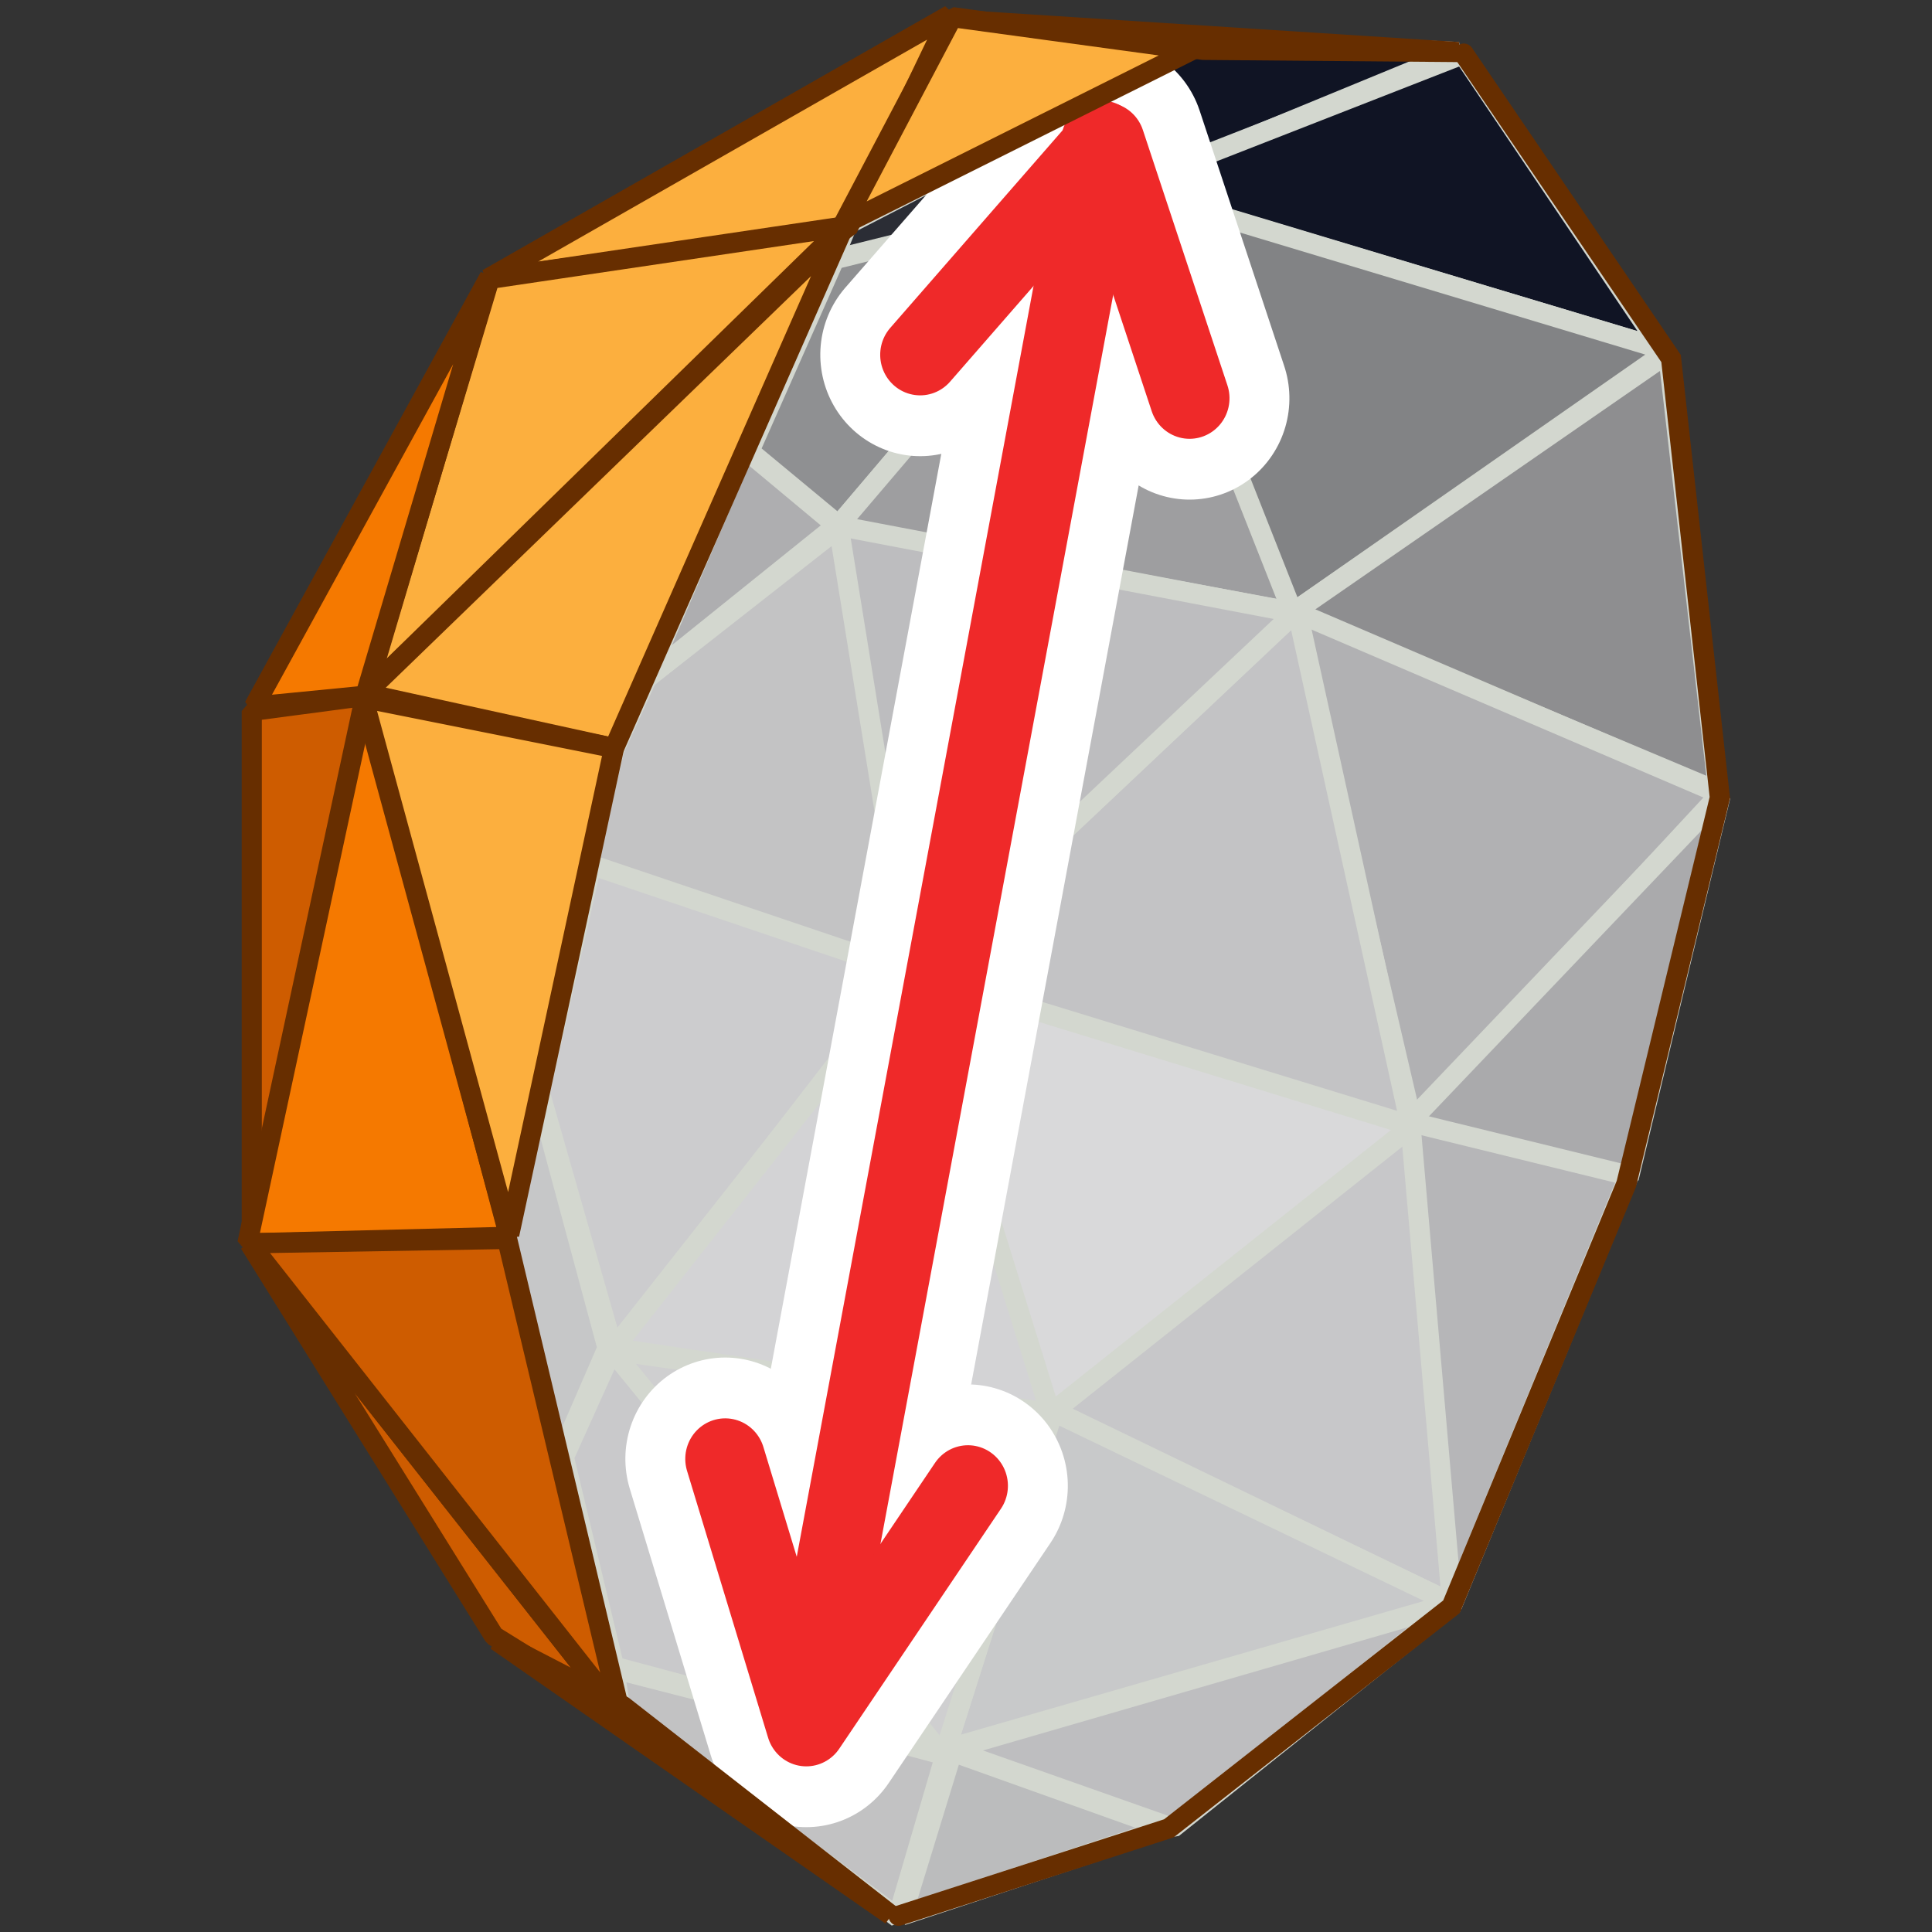 <?xml version="1.0" encoding="UTF-8" standalone="no"?>
<!-- Created with Inkscape (http://www.inkscape.org/) -->

<svg
   xmlns:dc="http://purl.org/dc/elements/1.1/"
   xmlns:cc="http://creativecommons.org/ns#"
   xmlns:rdf="http://www.w3.org/1999/02/22-rdf-syntax-ns#"
   xmlns:svg="http://www.w3.org/2000/svg"
   xmlns="http://www.w3.org/2000/svg"
   xmlns:sodipodi="http://sodipodi.sourceforge.net/DTD/sodipodi-0.dtd"
   xmlns:inkscape="http://www.inkscape.org/namespaces/inkscape"
   width="48px"
   height="48px"
   id="svg41502"
   version="1.1"
   inkscape:version="0.48.5 r10040"
   sodipodi:docname="rbdconnectedfaces.svg">
  <rect width="100%" height="100%" fill="#333333" stroke="none"/>
  <defs
     id="defs41504">
    <linearGradient
       id="linearGradient8439">
      <stop
         id="stop8441"
         offset="0"
         style="stop-color:#ffde57;stop-opacity:1;" />
      <stop
         id="stop8443"
         offset="1"
         style="stop-color:#f60;stop-opacity:1;" />
    </linearGradient>
  </defs>
  <sodipodi:namedview
     id="base"
     pagecolor="#ffffff"
     bordercolor="#666666"
     borderopacity="1.0"
     inkscape:pageopacity="0.0"
     inkscape:pageshadow="2"
     inkscape:zoom="19.79899"
     inkscape:cx="12.935154"
     inkscape:cy="25.603391"
     inkscape:current-layer="layer1"
     showgrid="true"
     inkscape:grid-bbox="true"
     inkscape:document-units="px"
     inkscape:window-width="2880"
     inkscape:window-height="1557"
     inkscape:window-x="-8"
     inkscape:window-y="-8"
     inkscape:window-maximized="1" />
  <g
     id="layer1"
     inkscape:label="Layer 1"
     inkscape:groupmode="layer">
    <path
       style="color:#000000;fill:#2b2d35;fill-opacity:1;stroke:#d3d7cf;stroke-width:0.5;stroke-linecap:butt;stroke-linejoin:bevel;stroke-miterlimit:4;stroke-opacity:1;stroke-dasharray:none;stroke-dashoffset:0;marker:none;visibility:visible;display:inline;overflow:visible;enable-background:accumulate"
       d="M 27.78,4.708 26.208,2.919 21.057,5.575 20.677,6.497 z"
       id="path50869"
       inkscape:connector-curvature="0"
       sodipodi:nodetypes="ccccc" />
    <path
       style="color:#000000;fill:#101424;fill-opacity:1;stroke:#d3d7cf;stroke-width:0.5;stroke-linecap:butt;stroke-linejoin:bevel;stroke-miterlimit:4;stroke-opacity:1;stroke-dasharray:none;stroke-dashoffset:0;marker:none;visibility:visible;display:inline;overflow:visible;enable-background:accumulate"
       d="M 27.943,4.708 26.045,2.648 29.461,0.968 36.238,1.293 z"
       id="path50877"
       inkscape:connector-curvature="0"
       sodipodi:nodetypes="ccccc" />
    <path
       style="color:#000000;fill:#101424;fill-opacity:1;stroke:#d3d7cf;stroke-width:0.5;stroke-linecap:butt;stroke-linejoin:bevel;stroke-miterlimit:4;stroke-opacity:1;stroke-dasharray:none;stroke-dashoffset:0;marker:none;visibility:visible;display:inline;overflow:visible;enable-background:accumulate"
       d="M 27.889,4.654 36.347,1.347 41.281,8.665 z"
       id="path50885"
       inkscape:connector-curvature="0"
       sodipodi:nodetypes="cccc" />
    <path
       style="color:#000000;fill:#8f9092;fill-opacity:1;stroke:#d3d7cf;stroke-width:0.5;stroke-linecap:butt;stroke-linejoin:bevel;stroke-miterlimit:4;stroke-opacity:1;stroke-dasharray:none;stroke-dashoffset:0;marker:none;visibility:visible;display:inline;overflow:visible;enable-background:accumulate"
       d="M 20.84,13.056 18.617,11.213 20.732,6.442 27.943,4.654 z"
       id="path50893"
       inkscape:connector-curvature="0" />
    <path
       style="color:#000000;fill:#9e9ea0;fill-opacity:1;stroke:#d3d7cf;stroke-width:0.5;stroke-linecap:butt;stroke-linejoin:bevel;stroke-miterlimit:4;stroke-opacity:1;stroke-dasharray:none;stroke-dashoffset:0;marker:none;visibility:visible;display:inline;overflow:visible;enable-background:accumulate"
       d="m 20.786,13.11 7.157,-8.402 4.283,10.516 z"
       id="path50901"
       inkscape:connector-curvature="0" />
    <path
       style="color:#000000;fill:#828385;fill-opacity:1;stroke:#d3d7cf;stroke-width:0.5;stroke-linecap:butt;stroke-linejoin:bevel;stroke-miterlimit:4;stroke-opacity:1;stroke-dasharray:none;stroke-dashoffset:0;marker:none;visibility:visible;display:inline;overflow:visible;enable-background:accumulate"
       d="M 32.118,15.224 27.943,4.654 41.443,8.719 z"
       id="path50909"
       inkscape:connector-curvature="0" />
    <path
       style="color:#000000;fill:#8e8e90;fill-opacity:1;stroke:#d3d7cf;stroke-width:0.5;stroke-linecap:butt;stroke-linejoin:bevel;stroke-miterlimit:4;stroke-opacity:1;stroke-dasharray:none;stroke-dashoffset:0;marker:none;visibility:visible;display:inline;overflow:visible;enable-background:accumulate"
       d="M 32.118,15.224 41.443,8.773 42.69,19.669 z"
       id="path50917"
       inkscape:connector-curvature="0" />
    <path
       style="color:#000000;fill:#b1b1b3;fill-opacity:1;stroke:#d3d7cf;stroke-width:0.5;stroke-linecap:butt;stroke-linejoin:bevel;stroke-miterlimit:4;stroke-opacity:1;stroke-dasharray:none;stroke-dashoffset:0;marker:none;visibility:visible;display:inline;overflow:visible;enable-background:accumulate"
       d="m 32.118,15.17 2.982,12.793 7.645,-8.239 z"
       id="path50925"
       inkscape:connector-curvature="0" />
    <path
       style="color:#000000;fill:#aaaaac;fill-opacity:1;stroke:#d3d7cf;stroke-width:0.5;stroke-linecap:butt;stroke-linejoin:bevel;stroke-miterlimit:4;stroke-opacity:1;stroke-dasharray:none;stroke-dashoffset:0;marker:none;visibility:visible;display:inline;overflow:visible;enable-background:accumulate"
       d="m 34.991,27.908 7.753,-8.131 -2.277,9.486 z"
       id="path50933"
       inkscape:connector-curvature="0" />
    <path
       style="color:#000000;fill:#b6b6b8;fill-opacity:1;stroke:#d3d7cf;stroke-width:0.5;stroke-linecap:butt;stroke-linejoin:bevel;stroke-miterlimit:4;stroke-opacity:1;stroke-dasharray:none;stroke-dashoffset:0;marker:none;visibility:visible;display:inline;overflow:visible;enable-background:accumulate"
       d="m 34.937,27.854 1.139,12.034 4.392,-10.679 z"
       id="path50941"
       inkscape:connector-curvature="0" />
    <path
       style="color:#000000;fill:#c7c7c9;fill-opacity:1;stroke:#d3d7cf;stroke-width:0.5;stroke-linecap:butt;stroke-linejoin:bevel;stroke-miterlimit:4;stroke-opacity:1;stroke-dasharray:none;stroke-dashoffset:0;marker:none;visibility:visible;display:inline;overflow:visible;enable-background:accumulate"
       d="m 35.045,27.962 -8.946,7.047 9.976,4.824 z"
       id="path50949"
       inkscape:connector-curvature="0" />
    <path
       style="color:#000000;fill:#c8c9ca;fill-opacity:1;stroke:#d3d7cf;stroke-width:0.5;stroke-linecap:butt;stroke-linejoin:bevel;stroke-miterlimit:4;stroke-opacity:1;stroke-dasharray:none;stroke-dashoffset:0;marker:none;visibility:visible;display:inline;overflow:visible;enable-background:accumulate"
       d="M 26.154,35.064 23.497,43.466 36.076,39.834 z"
       id="path50957"
       inkscape:connector-curvature="0" />
    <path
       style="color:#000000;fill:#bbbcbd;fill-opacity:1;stroke:#d3d7cf;stroke-width:0.5;stroke-linecap:butt;stroke-linejoin:bevel;stroke-miterlimit:4;stroke-opacity:1;stroke-dasharray:none;stroke-dashoffset:0;marker:none;visibility:visible;display:inline;overflow:visible;enable-background:accumulate"
       d="m 23.66,43.52 -1.247,4.066 6.56,-2.168 z"
       id="path50965"
       inkscape:connector-curvature="0" />
    <path
       style="color:#000000;fill:#bebec0;fill-opacity:1;stroke:#d3d7cf;stroke-width:0.5;stroke-linecap:butt;stroke-linejoin:bevel;stroke-miterlimit:4;stroke-opacity:1;stroke-dasharray:none;stroke-dashoffset:0;marker:none;visibility:visible;display:inline;overflow:visible;enable-background:accumulate"
       d="m 23.605,43.466 5.53,1.951 6.994,-5.583 z"
       id="path50973"
       inkscape:connector-curvature="0" />
    <path
       style="color:#000000;fill:#c2c2c3;fill-opacity:1;stroke:#d3d7cf;stroke-width:0.5;stroke-linecap:butt;stroke-linejoin:bevel;stroke-miterlimit:4;stroke-opacity:1;stroke-dasharray:none;stroke-dashoffset:0;marker:none;visibility:visible;display:inline;overflow:visible;enable-background:accumulate"
       d="m 23.497,43.574 -8.241,-2.114 0.163,1.03 6.886,5.15 z"
       id="path50981"
       inkscape:connector-curvature="0" />
    <path
       style="color:#000000;fill:#c9c9cb;fill-opacity:1;stroke:#d3d7cf;stroke-width:0.5;stroke-linecap:butt;stroke-linejoin:bevel;stroke-miterlimit:4;stroke-opacity:1;stroke-dasharray:none;stroke-dashoffset:0;marker:none;visibility:visible;display:inline;overflow:visible;enable-background:accumulate"
       d="m 23.551,43.628 -8.295,-10.191 -1.247,2.765 1.247,5.204 z"
       id="path50989"
       inkscape:connector-curvature="0" />
    <path
       style="color:#000000;fill:#c6c7c8;fill-opacity:1;stroke:#d3d7cf;stroke-width:0.5;stroke-linecap:butt;stroke-linejoin:bevel;stroke-miterlimit:4;stroke-opacity:1;stroke-dasharray:none;stroke-dashoffset:0;marker:none;visibility:visible;display:inline;overflow:visible;enable-background:accumulate"
       d="m 15.093,33.492 -1.681,-6.234 -0.976,3.469 1.41,5.637 z"
       id="path50997"
       inkscape:connector-curvature="0" />
    <path
       style="color:#000000;fill:#ccccce;fill-opacity:1;stroke:#d3d7cf;stroke-width:0.5;stroke-linecap:butt;stroke-linejoin:bevel;stroke-miterlimit:4;stroke-opacity:1;stroke-dasharray:none;stroke-dashoffset:0;marker:none;visibility:visible;display:inline;overflow:visible;enable-background:accumulate"
       d="m 14.713,21.403 7.862,2.71 -7.32,9.486 -1.843,-6.451 z"
       id="path51005"
       inkscape:connector-curvature="0" />
    <path
       style="color:#000000;fill:#d3d3d5;fill-opacity:1;stroke:#d3d7cf;stroke-width:0.5;stroke-linecap:butt;stroke-linejoin:bevel;stroke-miterlimit:4;stroke-opacity:1;stroke-dasharray:none;stroke-dashoffset:0;marker:none;visibility:visible;display:inline;overflow:visible;enable-background:accumulate"
       d="m 15.256,33.492 7.428,-9.432 3.47,11.058 z"
       id="path51013"
       inkscape:connector-curvature="0" />
    <path
       style="color:#000000;fill:#d9d9da;fill-opacity:1;stroke:#d3d7cf;stroke-width:0.5;stroke-linecap:butt;stroke-linejoin:bevel;stroke-miterlimit:4;stroke-opacity:1;stroke-dasharray:none;stroke-dashoffset:0;marker:none;visibility:visible;display:inline;overflow:visible;enable-background:accumulate"
       d="m 22.684,24.114 12.416,3.849 -9,7.155 z"
       id="path51021"
       inkscape:connector-curvature="0" />
    <path
       style="color:#000000;fill:#c3c3c5;fill-opacity:1;stroke:#d3d7cf;stroke-width:0.5;stroke-linecap:butt;stroke-linejoin:bevel;stroke-miterlimit:4;stroke-opacity:1;stroke-dasharray:none;stroke-dashoffset:0;marker:none;visibility:visible;display:inline;overflow:visible;enable-background:accumulate"
       d="m 22.684,24.168 9.543,-8.998 2.819,12.793 z"
       id="path51029"
       inkscape:connector-curvature="0" />
    <path
       style="color:#000000;fill:#bdbdbf;fill-opacity:1;stroke:#d3d7cf;stroke-width:0.5;stroke-linecap:butt;stroke-linejoin:bevel;stroke-miterlimit:4;stroke-opacity:1;stroke-dasharray:none;stroke-dashoffset:0;marker:none;visibility:visible;display:inline;overflow:visible;enable-background:accumulate"
       d="M 22.629,24.222 20.786,13.056 32.172,15.224 z"
       id="path51037"
       inkscape:connector-curvature="0" />
    <path
       style="color:#000000;fill:#c3c3c4;fill-opacity:1;stroke:#d3d7cf;stroke-width:0.5;stroke-linecap:butt;stroke-linejoin:bevel;stroke-miterlimit:4;stroke-opacity:1;stroke-dasharray:none;stroke-dashoffset:0;marker:none;visibility:visible;display:inline;overflow:visible;enable-background:accumulate"
       d="m 22.629,24.168 -8.024,-2.71 0.651,-2.819 0.813,-1.789 4.771,-3.74 z"
       id="path51045"
       inkscape:connector-curvature="0" />
    <path
       style="color:#000000;fill:#aeaeb0;fill-opacity:1;stroke:#d3d7cf;stroke-width:0.5;stroke-linecap:butt;stroke-linejoin:bevel;stroke-miterlimit:4;stroke-opacity:1;stroke-dasharray:none;stroke-dashoffset:0;marker:none;visibility:visible;display:inline;overflow:visible;enable-background:accumulate"
       d="m 20.786,13.056 -2.277,-1.897 -2.44,5.692 z"
       id="path51053"
       inkscape:connector-curvature="0" />
    <path
       style="color:#000000;fill:#cfcfd0;fill-opacity:1;stroke:#d3d7cf;stroke-width:0.5;stroke-linecap:butt;stroke-linejoin:bevel;stroke-miterlimit:4;stroke-opacity:1;stroke-dasharray:none;stroke-dashoffset:0;marker:none;visibility:visible;display:inline;overflow:visible;enable-background:accumulate"
       d="m 15.201,33.546 10.952,1.572 -2.711,8.51 z"
       id="path51061"
       inkscape:connector-curvature="0" />
    <path
       style="fill:none;stroke:#672e00;stroke-width:0.5;stroke-linecap:round;stroke-linejoin:miter;stroke-opacity:1;stroke-miterlimit:4;stroke-dasharray:none"
       d="m 36.365,1.331 5.152,7.576 1.212,10.91 -2.323,9.596 -4.344,10.506 -7.021,5.505 -6.718,2.172"
       id="path51083"
       inkscape:connector-curvature="0" />
    <g
       id="g51096"
       style="stroke:#ffffff;stroke-width:5.374;stroke-miterlimit:4;stroke-dasharray:none"
       transform="matrix(0.923,-0.021,0.021,0.937,0.592,1.682)">
      <path
         style="fill:none;stroke:#ffffff;stroke-width:5.374;stroke-linecap:round;stroke-linejoin:round;stroke-miterlimit:4;stroke-opacity:1;stroke-dasharray:none"
         d="M 28.941,2.594 20.052,44.363"
         id="path51098"
         inkscape:connector-curvature="0" />
      <path
         style="fill:none;stroke:#ffffff;stroke-width:5.374;stroke-linecap:round;stroke-linejoin:round;stroke-miterlimit:4;stroke-opacity:1;stroke-dasharray:none"
         d="m 23.941,8.149 5.101,-5.505 2.121,6.819"
         id="path51100"
         inkscape:connector-curvature="0" />
      <path
         style="fill:none;stroke:#ffffff;stroke-width:5.374;stroke-linecap:round;stroke-linejoin:round;stroke-miterlimit:4;stroke-opacity:1;stroke-dasharray:none"
         d="m 18.031,37.292 2.02,7.122 4.495,-6.263"
         id="path51102"
         inkscape:connector-curvature="0" />
    </g>
    <g
       id="g51091"
       style="stroke:#ef2929;stroke-width:2;stroke-miterlimit:4;stroke-dasharray:none"
       transform="matrix(0.923,-0.021,0.021,0.937,0.592,1.682)">
      <path
         inkscape:connector-curvature="0"
         id="path51085"
         d="M 28.941,2.594 20.052,44.363"
         style="fill:none;stroke:#ef2929;stroke-width:2.15;stroke-linecap:round;stroke-linejoin:round;stroke-miterlimit:4;stroke-opacity:1;stroke-dasharray:none" />
      <path
         inkscape:connector-curvature="0"
         id="path51087"
         d="m 23.941,8.149 5.101,-5.505 2.121,6.819"
         style="fill:none;stroke:#ef2929;stroke-width:2.15;stroke-linecap:round;stroke-linejoin:round;stroke-miterlimit:4;stroke-opacity:1;stroke-dasharray:none" />
      <path
         inkscape:connector-curvature="0"
         id="path51089"
         d="m 18.031,37.292 2.02,7.122 4.495,-6.263"
         style="fill:none;stroke:#ef2929;stroke-width:2.15;stroke-linecap:round;stroke-linejoin:round;stroke-miterlimit:4;stroke-opacity:1;stroke-dasharray:none" />
    </g>
    <g
       id="g51069">
      <path
         inkscape:connector-curvature="0"
         id="path50260"
         d="M 23.605,0.48 29.895,1.239 36.238,1.293 z"
         style="fill:#fcaf3e;fill-opacity:1;stroke:#672e00;stroke-width:0.5;stroke-linecap:butt;stroke-linejoin:bevel;stroke-miterlimit:4;stroke-opacity:1;stroke-dasharray:none" />
      <path
         inkscape:connector-curvature="0"
         id="path50789"
         d="M 23.605,0.371 12.111,6.93 21.057,5.684 z"
         style="color:#000000;fill:#fcaf3e;fill-opacity:1;stroke:#672e00;stroke-width:0.5;stroke-linecap:butt;stroke-linejoin:bevel;stroke-miterlimit:4;stroke-opacity:1;stroke-dasharray:none;stroke-dashoffset:0;marker:none;visibility:visible;display:inline;overflow:visible;enable-background:accumulate" />
      <path
         inkscape:connector-curvature="0"
         id="path50797"
         d="M 12.165,6.93 9.075,17.23 20.949,5.629 z"
         style="color:#000000;fill:#fcaf3e;fill-opacity:1;stroke:#672e00;stroke-width:0.5;stroke-linecap:butt;stroke-linejoin:bevel;stroke-miterlimit:4;stroke-opacity:1;stroke-dasharray:none;stroke-dashoffset:0;marker:none;visibility:visible;display:inline;overflow:visible;enable-background:accumulate" />
      <path
         inkscape:connector-curvature="0"
         id="path50805"
         d="M 20.894,5.792 9.075,17.23 15.256,18.585 z"
         style="color:#000000;fill:#fcaf3e;fill-opacity:1;stroke:#672e00;stroke-width:0.5;stroke-linecap:butt;stroke-linejoin:bevel;stroke-miterlimit:4;stroke-opacity:1;stroke-dasharray:none;stroke-dashoffset:0;marker:none;visibility:visible;display:inline;overflow:visible;enable-background:accumulate" />
      <path
         inkscape:connector-curvature="0"
         id="path50813"
         d="M 12.165,6.876 6.31,17.555 9.075,17.284 z"
         style="color:#000000;fill:#f57900;fill-opacity:1;stroke:#672e00;stroke-width:0.5;stroke-linecap:butt;stroke-linejoin:bevel;stroke-miterlimit:4;stroke-opacity:1;stroke-dasharray:none;stroke-dashoffset:0;marker:none;visibility:visible;display:inline;overflow:visible;enable-background:accumulate" />
      <path
         inkscape:connector-curvature="0"
         id="path50821"
         d="m 6.255,17.663 0,13.172 2.874,-13.552 z"
         style="color:#000000;fill:#ce5c00;fill-opacity:1;stroke:#672e00;stroke-width:0.5;stroke-linecap:butt;stroke-linejoin:bevel;stroke-miterlimit:4;stroke-opacity:1;stroke-dasharray:none;stroke-dashoffset:0;marker:none;visibility:visible;display:inline;overflow:visible;enable-background:accumulate" />
      <path
         inkscape:connector-curvature="0"
         id="path50829"
         d="M 9.075,17.284 12.653,30.727 6.147,30.89 z"
         style="color:#000000;fill:#f57900;fill-opacity:1;stroke:#672e00;stroke-width:0.5;stroke-linecap:butt;stroke-linejoin:bevel;stroke-miterlimit:4;stroke-opacity:1;stroke-dasharray:none;stroke-dashoffset:0;marker:none;visibility:visible;display:inline;overflow:visible;enable-background:accumulate" />
      <path
         inkscape:connector-curvature="0"
         id="path50837"
         d="m 9.02,17.338 6.235,1.247 -2.603,12.088 z"
         style="color:#000000;fill:#fcaf3e;fill-opacity:1;stroke:#672e00;stroke-width:0.5;stroke-linecap:butt;stroke-linejoin:bevel;stroke-miterlimit:4;stroke-opacity:1;stroke-dasharray:none;stroke-dashoffset:0;marker:none;visibility:visible;display:inline;overflow:visible;enable-background:accumulate" />
      <path
         inkscape:connector-curvature="0"
         id="path50853"
         d="m 6.201,30.89 6.073,9.757 3.145,1.951 z"
         style="color:#000000;fill:#ce5c00;fill-opacity:1;stroke:#672e00;stroke-width:0.5;stroke-linecap:butt;stroke-linejoin:bevel;stroke-miterlimit:4;stroke-opacity:1;stroke-dasharray:none;stroke-dashoffset:0;marker:none;visibility:visible;display:inline;overflow:visible;enable-background:accumulate" />
      <path
         inkscape:connector-curvature="0"
         id="path50861"
         d="m 12.328,40.755 9.814,6.83 -6.669,-5.204 z"
         style="color:#000000;fill:#ce5c00;fill-opacity:1;stroke:#672e00;stroke-width:0.5;stroke-linecap:butt;stroke-linejoin:bevel;stroke-miterlimit:4;stroke-opacity:1;stroke-dasharray:none;stroke-dashoffset:0;marker:none;visibility:visible;display:inline;overflow:visible;enable-background:accumulate" />
      <path
         inkscape:connector-curvature="0"
         id="path50770"
         d="M 23.66,0.426 20.949,5.575 29.624,1.239 z"
         style="color:#000000;fill:#fcaf3e;fill-opacity:1;stroke:#672e00;stroke-width:0.5;stroke-linecap:butt;stroke-linejoin:bevel;stroke-miterlimit:4;stroke-opacity:1;stroke-dasharray:none;stroke-dashoffset:0;marker:none;visibility:visible;display:inline;overflow:visible;enable-background:accumulate" />
      <path
         inkscape:connector-curvature="0"
         id="path50845"
         d="m 6.201,30.89 6.398,-0.108 2.819,11.817 z"
         style="color:#000000;fill:#ce5c00;fill-opacity:1;stroke:#672e00;stroke-width:0.5;stroke-linecap:butt;stroke-linejoin:bevel;stroke-miterlimit:4;stroke-opacity:1;stroke-dasharray:none;stroke-dashoffset:0;marker:none;visibility:visible;display:inline;overflow:visible;enable-background:accumulate" />
    </g>
  </g>
</svg>

